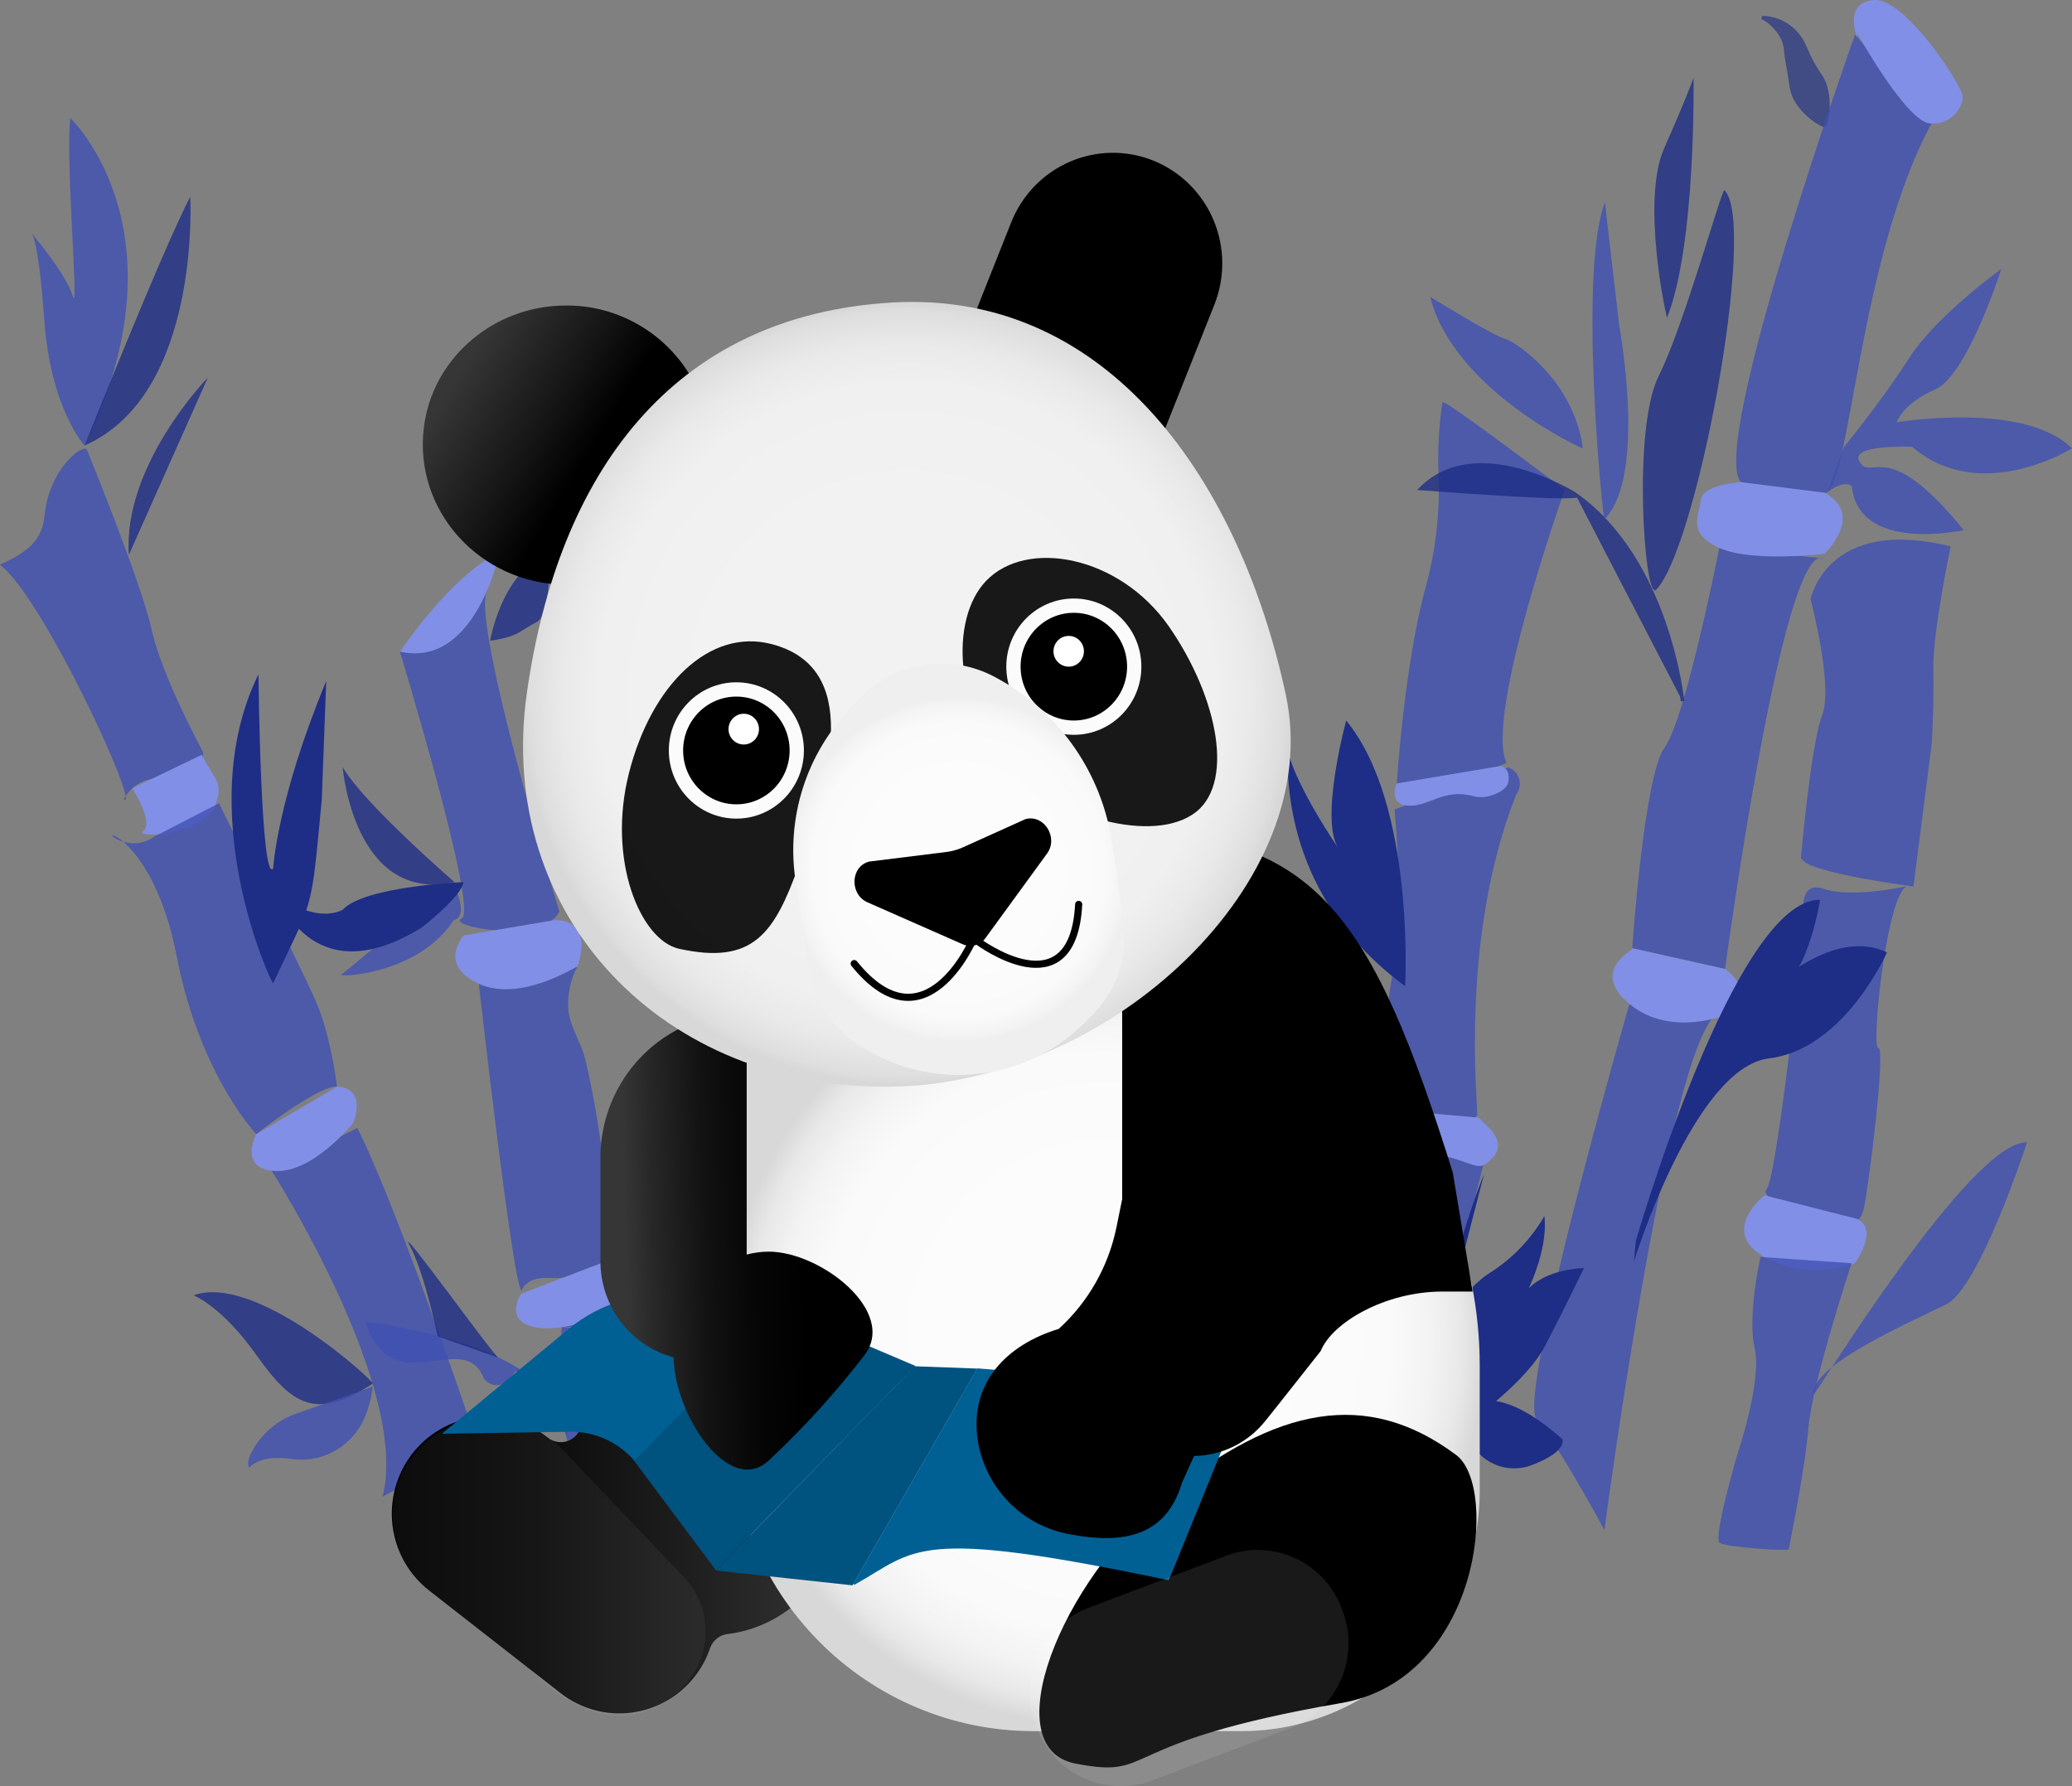 <svg width="580" height="500" viewBox="0 0 580 500" fill="none" xmlns="http://www.w3.org/2000/svg">
<rect x="0" y="0" width="580" height="500" fill="#808080" stroke="none"/>
<g clip-path="url(#clip0_59_79)">
<path opacity="0.8" d="M0 158.108C12.093 167.145 39.556 227.009 34.631 223.763C35.811 221.507 37.73 219.736 40.059 218.751C42.389 217.766 44.984 217.629 47.402 218.364C56.266 220.859 56.896 210.648 56.896 210.648C56.896 210.648 45.352 189.443 42.462 176.296C39.572 163.149 24.25 125.73 24.25 125.73C22.926 124.539 13.707 131.178 12.448 144.602C11.624 152.432 6.038 155.172 0 158.108Z" fill="#3F50B3"/>
<path opacity="0.8" d="M111.951 182.445C111.951 182.445 134.037 255.016 129.242 257.104C124.447 259.192 151.846 264.607 156.576 255.163C156.495 255.163 130.921 170.962 136.588 165.106" fill="#3F50B3"/>
<path d="M111.983 182.413C111.983 182.413 126.417 160.767 139.817 154.683C139.85 154.716 133.117 187.208 111.983 182.413Z" fill="#828FE6"/>
<path opacity="0.8" d="M137.202 179.362C137.202 179.362 140.431 159.789 153.686 154.895C153.686 154.895 154.526 171.973 150.118 174.192C145.71 176.41 145.178 178.253 137.202 179.362Z" fill="#1E2D86"/>
<path opacity="0.8" d="M127.24 246.942C127.24 246.942 101.618 224.807 95.919 214.693C95.919 214.693 98.97 253.058 127.24 246.942Z" fill="#1E2D86"/>
<path opacity="0.8" d="M126.627 246.762C126.627 246.762 96.694 272.159 95.499 272.861C94.304 273.562 117.069 272.991 127.014 257.528C127.014 257.528 131.777 257.316 126.627 246.762Z" fill="#3F50B3"/>
<path d="M129.71 246.942C129.71 246.942 102.102 248.018 95.919 254.673C95.919 254.673 88.912 259.045 77.578 250.302C77.578 250.302 86.99 278.961 118.102 259.599C118.102 259.599 129.436 250.791 129.71 246.942Z" fill="#1E2D86"/>
<path opacity="0.8" d="M134.037 275.389C134.037 275.389 143.531 359.687 146.001 361.367C146.001 361.367 146.954 357.192 154.38 357.746C161.807 358.301 171.688 352.331 171.688 352.331C172.172 356.702 169.525 319.496 163.777 296.366C162.501 291.211 159.062 286.823 159.03 281.522C158.974 277.729 159.845 273.981 161.565 270.61" fill="#3F50B3"/>
<path d="M129.823 261.867C129.823 261.867 122.3 270.022 134.037 275.389C145.775 280.756 161.565 270.3 161.565 270.61C161.565 270.92 166.812 257.56 155.268 257.56" fill="#828FE6"/>
<path opacity="0.8" d="M159.321 371.497C159.321 370.861 156.092 400.858 164.487 410.857" stroke="#3F50B3" stroke-width="4" stroke-miterlimit="10"/>
<path d="M145.856 362.183C145.856 362.183 140.399 370.502 150.99 371.709C161.581 372.916 174.788 365.299 174.998 365.348C175.208 365.396 181.246 355.675 171.656 352.298" fill="#828FE6"/>
<path opacity="0.8" d="M158.772 401.69C158.772 401.69 161.387 378.299 102.264 369.964C102.264 369.964 105.154 381.219 114.631 381.382C124.108 381.545 131.955 377.222 135.523 385.965C135.523 385.965 139.511 391.234 144.322 383.747" fill="#3F50B3"/>
<path opacity="0.8" d="M76.012 327.668C76.012 327.668 115.035 388.689 107.059 419.013C107.059 419.013 117.634 412.602 124.819 413.141C126.063 413.202 127.297 412.881 128.358 412.22C129.418 411.559 130.256 410.589 130.76 409.438C131.685 407.7 132.236 405.784 132.375 403.816C132.514 401.848 132.239 399.873 131.567 398.02C126.724 383.894 110.046 335.856 100.052 315.76" fill="#3F50B3"/>
<path opacity="0.8" d="M122.51 374.058C122.51 374.058 118.861 356.327 114.663 348.628C110.465 340.929 138.59 380.093 139.559 380.093" fill="#1E2D86"/>
<path opacity="0.8" d="M23.701 124.784C23.701 124.784 14.143 114.393 12.399 89.551C10.785 66.829 8.815 65.23 8.815 65.23C8.815 65.23 18.502 76.648 20.359 82.847C22.216 89.045 18.293 44.808 19.681 33.064C19.73 33.064 52.972 64.529 23.701 124.784Z" fill="#3F50B3"/>
<path opacity="0.8" d="M23.701 124.702C23.701 124.702 44.867 71.429 53.247 55.052C53.247 54.986 56.411 110.299 23.701 124.702Z" fill="#1E2D86"/>
<path opacity="0.8" d="M58.187 105.683C58.187 105.683 34.357 130.15 36.068 155.319L58.187 105.683Z" fill="#1E2D86"/>
<path d="M37.005 220.664C37.312 220.876 43.075 230.548 40.089 232.636C37.102 234.724 57.687 234.121 60.496 224.823C62.321 218.771 60.496 218.967 56.476 211.301" fill="#828FE6"/>
<path opacity="0.8" d="M43.188 234.202C41.652 235.299 39.842 235.938 37.964 236.048C36.087 236.157 34.216 235.733 32.565 234.822C27.011 231.56 43.075 234.61 49.469 267.723C55.862 300.835 71.733 317.489 71.733 317.489C71.733 317.489 88.831 303.951 94.336 304.163C94.336 304.163 92.722 290.363 88.573 280.641C83.341 268.652 61.206 225.182 61.368 224.823" fill="#3F50B3"/>
<path d="M76.464 275.226C76.189 275.813 53.392 227.319 72.347 188.774C72.347 188.774 72.96 247.496 76.464 243.125C76.464 243.125 77.497 223.958 91.317 190.65L90.074 223.746C86.99 256.467 87.927 250.775 76.464 275.226Z" fill="#1E2D86"/>
<path opacity="0.8" d="M415.292 325.749L401.468 322.23L391.623 361.711L405.447 365.229L415.292 325.749Z" fill="#3F50B3"/>
<path d="M71.733 317.489C71.733 317.489 66.47 327.276 77.093 327.798C87.717 328.32 98.841 314.374 98.841 314.374C98.841 314.374 103.055 304.782 94.401 304.163" fill="#828FE6"/>
<path opacity="0.8" d="M390.375 226.601C390.375 226.601 393.265 259.11 390.585 269.288C387.904 279.467 386.048 303.951 389.132 310.671C392.215 317.391 413.042 314.357 413.462 312.188C413.882 310.019 408.312 263.253 424.376 222.474C424.856 221.867 425.185 221.153 425.337 220.392C425.49 219.631 425.46 218.844 425.252 218.097C425.044 217.35 424.663 216.663 424.14 216.094C423.617 215.525 422.968 215.089 422.245 214.824" fill="#3F50B3"/>
<path opacity="0.8" d="M104.33 387.319C105.008 386.879 71.636 356.229 54.183 362.607C54.183 362.607 62.014 365.527 71.943 379.539C81.872 393.55 88.556 397.596 104.33 387.319Z" fill="#1E2D86"/>
<path opacity="0.8" d="M104.33 388.151C103.949 391.746 102.921 395.239 101.295 398.46C99.385 401.975 96.454 404.812 92.897 406.589C89.339 408.365 85.327 408.995 81.404 408.394C77.384 407.823 72.653 407.97 69.828 410.775C69.828 410.775 68.601 410.221 70.458 406.469C73.165 401.31 77.75 397.415 83.245 395.605L104.33 388.151Z" fill="#3F50B3"/>
<path opacity="0.8" d="M403.775 112.583C404.001 111.359 437.987 137.164 437.987 137.164C437.987 137.164 415.513 200.258 421.696 213.584C421.696 213.584 410.572 218.38 405.826 220.239C401.079 222.099 390.988 219.407 390.988 219.407C390.988 219.407 393.055 186.067 399.19 163.948C401.875 153.984 403.062 143.668 402.71 133.347C402.383 126.407 402.74 119.451 403.775 112.583Z" fill="#3F50B3"/>
<path d="M390.972 219.31C390.972 219.31 388.308 225.41 394.492 225.541C400.288 225.671 404.082 220.647 412.413 222.849C413.878 223.241 415.42 223.241 416.885 222.849C419.097 222.229 421.922 221.006 422.245 218.674C422.81 214.791 419.985 214.432 419.985 214.432" fill="#828FE6"/>
<path d="M393.329 276.058C393.329 276.058 396.203 225.247 376.829 201.709C376.829 201.709 368.998 230.451 374.988 237.954C374.988 237.954 357.455 212.752 360.345 204.629C363.235 196.506 349.366 243.777 393.329 276.058Z" fill="#1E2D86"/>
<path d="M389.131 310.655C389.131 310.655 380.655 314.798 380.268 316.233C379.105 320.654 382.689 326.346 387.485 324.976C406.6 319.479 411.912 328.712 415.932 325.808C423.876 320.066 415.642 315.026 414.076 312.889" fill="#828FE6"/>
<g opacity="0.8">
<path opacity="0.8" d="M493.284 4.437C496.787 4.486 500.136 5.901 502.632 8.384C503.968 9.758 505.026 11.382 505.748 13.164C506.33 14.534 506.927 15.773 507.621 17.111C508.333 18.437 509.126 19.717 509.995 20.944C510.82 22.203 511.401 23.609 511.706 25.087C512.439 28.428 512.322 31.901 511.367 35.184L510.495 35.608C508.809 34.878 507.258 33.863 505.91 32.607C504.684 31.502 503.6 30.247 502.681 28.872C501.83 27.531 501.248 26.035 500.969 24.467C500.711 22.836 500.517 21.205 500.211 19.574C499.904 17.943 499.629 16.312 499.419 14.681C499.397 13.472 499.139 12.281 498.661 11.174C497.473 8.634 495.486 6.563 493.01 5.285L493.284 4.437Z" fill="#1E2D86"/>
</g>
<path opacity="0.8" d="M466.871 89.632C466.241 88.588 459.428 55.949 465.805 41.578C472.182 27.208 474.055 21.792 474.055 21.792C474.055 21.792 474.846 68.394 466.612 89.012" fill="#1E2D86"/>
<path opacity="0.8" d="M481.272 153.411C481.272 153.411 471.795 201.367 465.983 209.213C460.171 217.059 456.909 265.439 456.909 265.439L482.887 271.262C482.887 271.262 499.032 150.556 510.511 156.314" fill="#3F50B3"/>
<path opacity="0.8" d="M516.033 125.289C516.033 125.289 526.753 112.24 534.374 100.3C541.994 88.36 560.206 75.311 560.206 75.311C560.206 75.311 550.729 105.128 541.655 109.043C532.582 112.958 530.935 118.21 530.935 118.21C530.935 118.21 566.454 112.175 580 125.502C580 125.502 554.442 141.536 535.262 125.077C535.262 125.077 517.131 124.246 520.634 129.449C524.138 134.652 528.255 121.962 549.695 148.403C549.695 148.403 520.231 154.928 518.374 136.12C518.374 136.12 516.517 134.032 511.561 137.752" fill="#3F50B3"/>
<g opacity="0.8">
<path d="M470.972 196.294C470.972 196.294 467.048 156.526 440.667 138.208C440.667 138.208 413.462 121.13 397.802 136.74C397.802 136.74 437.648 139.839 441.184 138.796" fill="#1E2D86"/>
<path d="M470.972 196.294C470.972 196.294 467.048 156.526 440.667 138.208C440.667 138.208 413.462 121.13 397.802 136.74C397.802 136.74 437.648 139.839 441.184 138.796" stroke="#1E2D86" stroke-miterlimit="10"/>
</g>
<path opacity="0.8" d="M443.073 125.502C443.073 125.779 406.94 109.19 400.336 83.091C400.336 83.091 418.096 94.069 421.083 94.754C424.07 95.439 440.603 106.482 443.073 125.502Z" fill="#3F50B3"/>
<path opacity="0.8" d="M456.118 281.049C456.118 281.049 424.377 391.006 430.157 397.449C435.936 403.892 449.111 428.278 449.111 428.278C449.111 428.278 468.485 281.473 482.305 283.349" fill="#3F50B3"/>
<path opacity="0.8" d="M449.111 145.353C448.707 145.761 441.7 76.077 449.256 56.65L453.244 91.068C453.244 91.068 461.139 133.282 449.111 145.353Z" fill="#3F50B3"/>
<path opacity="0.8" d="M463.335 165.057C460.364 167.178 456.877 119.939 464.368 105.096C471.262 91.557 482.015 52.54 482.709 53.241C492.203 62.457 474.394 156.755 462.996 165.628" fill="#1E2D86"/>
<path d="M456.941 265.439C457.975 265.635 444.574 271.474 456.118 281.049C467.662 290.624 483.565 283.969 483.565 283.969C483.565 283.969 491.815 277.934 482.951 271.262" fill="#828FE6"/>
<path opacity="0.8" d="M534.132 248.018C534.132 248.018 518.374 251.558 510.479 248.801C502.584 246.044 505.038 258.425 505.038 258.425C505.038 258.425 497.547 329.25 494.544 332.855C491.541 336.46 511.851 340.195 511.851 340.195C511.851 340.195 520.15 346.899 521.845 337.732C523.54 328.565 527.867 293.413 525.769 293.348C523.67 293.283 528.287 248.54 534.132 248.018Z" fill="#3F50B3"/>
<path d="M457.91 347.372C457.91 347.372 485.567 251.525 509.494 251.884C509.494 251.884 505.296 277.983 495.399 277.036C495.399 277.036 513.062 259.42 528.206 266.597C528.206 266.597 516.291 293.723 495.205 296.268C474.12 298.812 457.377 353.146 457.377 353.146" fill="#1E2D86"/>
<path opacity="0.8" d="M504.102 240.335C504.102 240.335 506.879 208.528 510.059 200.209C513.24 191.89 506.83 167.781 506.83 167.781C506.83 167.781 511.254 144.374 546.031 152.954C546.031 152.954 540.993 176.997 541.187 187.062C541.381 197.126 540.751 208.087 540.751 208.087L535.617 248.165C535.617 248.165 506.717 244.381 504.618 240.678" fill="#3F50B3"/>
<path d="M493.898 334.6C493.898 334.6 481.304 344.599 493.639 351.727C505.974 358.855 519.133 353.701 519.133 353.701C519.133 353.701 526.075 344.371 519.956 341.239" fill="#828FE6"/>
<path opacity="0.8" d="M492.8 351.858C492.8 351.858 489.054 368.43 491.185 377.435C493.316 386.439 486.342 407.089 486.342 407.089C486.342 407.089 479.432 430.659 481.369 431.899C483.306 433.139 500.743 434.313 500.743 433.661C500.743 433.008 505.151 412.358 506.216 399.684C507.282 387.009 518.293 353.62 518.293 353.62" fill="#3F50B3"/>
<path d="M415.432 328.597C415.432 328.597 398.673 369.376 405.535 389.407C407.2 394.437 409.308 399.306 411.832 403.957C413.445 406.854 416.032 409.072 419.124 410.209C422.215 411.346 425.608 411.327 428.687 410.155C433.272 408.426 437.696 405.963 437.422 402.978C437.422 402.978 418.048 384.432 409.7 395.736L409.491 399.374C409.491 399.374 426.863 387.597 432.497 376.766C438.132 365.935 443.379 354.973 443.379 354.973C443.379 354.973 432.255 355.12 427.234 361.498C422.213 367.876 406.73 390.223 406.245 392.147C405.761 394.072 434.596 361.955 432.32 340.391C428.708 346.643 423.699 351.955 417.692 355.903C408.522 361.433 404.114 372.459 404.114 372.459" fill="#1E2D86"/>
<path opacity="0.8" d="M507.67 390.419C507.783 391.169 551.714 319.088 567.407 319.789C567.407 319.789 554.2 360.422 544.803 365.119C535.407 369.817 506.491 382.263 507.67 390.419Z" fill="#3F50B3"/>
<path opacity="0.8" d="M540.896 34.157C520.02 72.195 517.825 138.274 510.672 137.996C503.52 137.719 496.384 145.206 487.31 134.946C478.237 124.686 519.262 9.722 519.262 9.722" fill="#3F50B3"/>
<path d="M519.811 10.341C519.811 10.341 515.887 0.555 524.654 -3.84944e-05C533.421 -0.555 549.938 24.712 549.421 27.355C549.127 29.509 548.017 31.465 546.324 32.809C544.632 34.154 542.489 34.783 540.347 34.564C533.76 34.287 519.875 9.314 519.875 9.314" fill="#828FE6"/>
<path d="M487.311 134.946C487.311 134.946 476.526 135.696 476.122 139.839C475.718 143.983 471.989 149.202 481.272 153.378C490.556 157.554 510.737 155.009 510.737 155.009C510.737 155.009 522.152 144.178 510.737 137.931" fill="#828FE6"/>
<path d="M238.594 413.418C238.594 389.114 221.108 369.377 199.587 369.377C182.376 369.377 167.781 381.969 162.598 399.439C162.338 400.361 161.858 401.204 161.202 401.897C160.545 402.589 159.731 403.109 158.831 403.411C157.93 403.713 156.97 403.789 156.034 403.631C155.098 403.473 154.215 403.087 153.46 402.505L153.056 402.196C150.26 400.009 147.064 398.4 143.652 397.463C140.24 396.525 136.678 396.276 133.17 396.731C129.663 397.185 126.278 398.334 123.211 400.111C120.143 401.889 117.452 404.26 115.293 407.089C110.929 412.801 108.987 420.029 109.896 427.186C110.804 434.343 114.487 440.843 120.136 445.258L156.899 473.95C159.695 476.137 162.891 477.746 166.303 478.683C169.716 479.621 173.278 479.87 176.785 479.415C180.293 478.961 183.677 477.812 186.745 476.035C189.812 474.257 192.503 471.886 194.663 469.057C196.446 466.732 197.837 464.125 198.78 461.342C199.155 460.281 199.819 459.348 200.696 458.653C201.573 457.957 202.627 457.526 203.736 457.41C223.304 455.045 238.594 436.254 238.594 413.418Z" fill="url(#paint0_linear_59_79)"/>
<path opacity="0.05" d="M190.788 472.678C177.387 485.727 161.274 480.834 148.423 467.279L118.457 444.133C118.197 443.937 117.954 443.719 117.731 443.48C107.462 432.307 107.139 415.343 118.054 404.74C123.358 399.601 130.465 396.799 137.813 396.952C145.161 397.105 152.148 400.2 157.238 405.556L191.401 441.441C193.396 443.53 194.962 445.997 196.011 448.699C197.06 451.401 197.571 454.286 197.514 457.188C197.457 460.09 196.833 462.952 195.679 465.611C194.525 468.269 192.863 470.67 190.788 472.678Z" fill="white"/>
<path d="M160.838 154.063C162.146 134.13 177.21 118.178 197.004 113.398C194.238 105.02 188.854 97.776 181.662 92.755C174.471 87.733 165.86 85.207 157.125 85.555C138.332 86.06 122.219 99.55 118.974 117.509C114.76 140.851 132.358 162.023 156.027 163.589C157.796 163.703 159.57 163.703 161.339 163.589C160.81 160.444 160.642 157.247 160.838 154.063Z" fill="url(#paint1_linear_59_79)"/>
<path d="M322.889 44.975C330.44 48.036 336.477 54.003 339.673 61.562C342.869 69.121 342.961 77.653 339.931 85.281L324.096 125.138L267.234 102.08L283.075 62.207C286.104 54.596 291.995 48.509 299.458 45.279C306.921 42.048 315.347 41.939 322.889 44.975Z" fill="url(#paint2_linear_59_79)"/>
<path d="M212.761 266.793H299.945C330.249 266.793 359.311 278.955 380.739 300.604C402.167 322.252 414.205 351.614 414.205 382.23V417.251C414.205 435.114 407.181 452.245 394.68 464.875C382.178 477.506 365.222 484.602 347.541 484.602H289.29C266.771 484.602 245.174 475.564 229.251 459.477C213.328 443.389 204.382 421.57 204.382 398.819V275.259C204.382 273.013 205.265 270.86 206.836 269.272C208.408 267.685 210.539 266.793 212.761 266.793Z" fill="url(#paint3_radial_59_79)"/>
<path d="M407.618 407.301C382.464 388.526 357.116 394.007 326.892 418.311C296.668 442.616 278.456 489.332 301.06 493.687C324.147 498.14 310.424 487.929 375.327 476.756C414.205 470.068 419.662 416.305 407.618 407.301Z" fill="url(#paint4_linear_59_79)"/>
<path d="M219.123 366.457L191.514 362.721C185.791 361.955 179.973 362.382 174.419 363.975C168.866 365.569 163.694 368.295 159.224 371.986L123.704 401.347L159.547 400.793C162.986 400.739 166.394 401.451 169.53 402.877C172.667 404.304 175.454 406.41 177.694 409.046L219.123 366.457Z" fill="#006094"/>
<path d="M256.224 382.361L218.977 366.506L177.549 408.981L200.426 439.598L256.224 382.361Z" fill="#00527F"/>
<path d="M273.564 383.111L256.014 382.458L200.426 439.647L220.011 441.768L238.642 443.79L273.564 383.111Z" fill="#00527F"/>
<path d="M327.134 442.355C255.482 427.315 256.676 433.905 239.239 443.594C239.188 443.604 239.135 443.599 239.087 443.58C239.038 443.56 238.996 443.527 238.966 443.484C238.935 443.441 238.917 443.391 238.914 443.338C238.911 443.285 238.923 443.233 238.949 443.187L273.467 383.193C273.495 383.15 273.534 383.116 273.579 383.093C273.625 383.07 273.675 383.059 273.726 383.062C273.726 383.062 348.833 389.146 348.736 389.326C348.639 389.505 327.279 442.387 327.134 442.355Z" fill="#006094"/>
<path d="M215.102 350.374C213.048 350.394 211.004 350.668 209.016 351.189V283.659H208.112C197.492 283.659 187.308 287.921 179.799 295.507C172.29 303.094 168.072 313.383 168.072 324.112V353.065C168.074 359.201 170.082 365.164 173.784 370.028C177.486 374.892 182.675 378.385 188.544 379.963C188.754 396.046 204.14 419.192 215.248 408.785C224.874 399.784 233.762 390.009 241.823 379.555C251.51 367.354 229.811 350.341 215.102 350.374Z" fill="url(#paint5_linear_59_79)"/>
<path d="M406.665 328.222C384.207 256.451 368.256 232.914 314.121 232.914V335.677L312.506 343.637C310.25 354.587 304.594 364.525 296.361 372.003C282.008 376.358 271.045 387.026 273.758 403.631C274.879 410.027 277.907 415.924 282.437 420.533C286.967 425.142 292.783 428.243 299.106 429.42C315.251 432.584 326.553 429.566 330.863 415.065L334.238 407.578C338.099 407.523 341.9 406.603 345.368 404.886C348.835 403.168 351.882 400.695 354.29 397.645L357.519 393.599L369.693 378.201C372.922 370.192 387.759 361.547 403.775 361.547H412.219L406.665 328.222Z" fill="url(#paint6_linear_59_79)"/>
<path d="M359.925 194.467C371.227 246.974 310.811 302.988 250.267 304.195C185.847 305.484 138.59 256.337 147.486 193.945C156.189 132.907 187.849 88.067 250.267 84.657C310.747 81.477 347.202 135.223 359.925 194.467Z" fill="url(#paint7_radial_59_79)"/>
<path opacity="0.9" d="M223.643 242.146C216.798 261.263 210.905 270.169 190.126 265.602C179.244 263.221 169.912 240.792 176.031 216.537C182.311 191.661 198.634 175.758 216.023 180.309C240.951 186.85 232.798 216.635 223.643 242.146Z" fill="black"/>
<path opacity="0.9" d="M327.134 175.268C341.164 195.446 345.879 220.142 333.802 228.02C320.692 236.567 293.439 226.911 282.67 215.395C267.041 198.708 265.863 173.278 276.002 162.643C287.352 150.703 313.298 155.515 327.134 175.268Z" fill="black"/>
<path d="M206.126 227.156C215.462 227.156 223.03 219.509 223.03 210.077C223.03 200.645 215.462 192.999 206.126 192.999C196.79 192.999 189.222 200.645 189.222 210.077C189.222 219.509 196.79 227.156 206.126 227.156Z" fill="black" stroke="#FBFBFB" stroke-width="4" stroke-miterlimit="10"/>
<path d="M208.192 208.414C210.546 208.414 212.455 206.486 212.455 204.107C212.455 201.729 210.546 199.801 208.192 199.801C205.838 199.801 203.93 201.729 203.93 204.107C203.93 206.486 205.838 208.414 208.192 208.414Z" fill="white"/>
<path d="M300.591 203.699C309.927 203.699 317.495 196.053 317.495 186.621C317.495 177.189 309.927 169.543 300.591 169.543C291.255 169.543 283.687 177.189 283.687 186.621C283.687 196.053 291.255 203.699 300.591 203.699Z" fill="black" stroke="#FBFBFB" stroke-width="4" stroke-miterlimit="10"/>
<path d="M299.154 186.621C301.508 186.621 303.417 184.693 303.417 182.315C303.417 179.937 301.508 178.009 299.154 178.009C296.8 178.009 294.892 179.937 294.892 182.315C294.892 184.693 296.8 186.621 299.154 186.621Z" fill="white"/>
<path d="M305.968 283.936L304.353 285.567C296.652 293.527 286.585 298.722 275.688 300.359C264.791 301.997 253.663 299.987 244.002 294.637L241.984 293.528C237.798 291.203 234.2 287.933 231.472 283.971C228.745 280.01 226.96 275.465 226.259 270.691L222.658 246.305C221.383 237.64 222.109 228.795 224.782 220.461C227.454 212.127 231.999 204.531 238.061 198.268L240.822 195.413C245.669 190.397 252.01 187.124 258.873 186.093C265.736 185.062 272.745 186.33 278.827 189.704L279.748 190.21C288.13 194.856 295.336 201.394 300.806 209.317C306.275 217.239 309.859 226.33 311.279 235.882L314.508 257.381C315.217 262.173 314.815 267.066 313.333 271.675C311.851 276.283 309.329 280.48 305.968 283.936Z" fill="url(#paint8_radial_59_79)"/>
<path d="M269.447 264.313L242.856 252.602C237.786 250.383 238.012 242.603 243.276 241.184L264.878 238.508C266.471 238.31 268.027 237.876 269.496 237.22L287.062 229.292C292.26 227.89 296.361 234.463 293.084 238.949L275.889 262.552C275.18 263.55 274.152 264.27 272.979 264.591C271.805 264.912 270.557 264.814 269.447 264.313Z" fill="black"/>
<path opacity="0.1" d="M343.258 435.493L304.639 450.097C291.629 455.017 285.029 469.661 289.899 482.806L290.153 483.493C295.023 496.638 309.518 503.306 322.529 498.386L361.148 483.783C374.158 478.863 380.758 464.218 375.888 451.074L375.634 450.386C370.764 437.241 356.269 430.573 343.258 435.493Z" fill="white"/>
<path d="M272.353 263.074C272.353 263.074 258.953 294.343 239.11 269.745" stroke="black" stroke-width="2" stroke-miterlimit="10" stroke-linecap="round"/>
<path d="M273.709 263.498C273.709 263.498 300.333 283.414 301.947 253.173" stroke="#020202" stroke-width="2" stroke-miterlimit="10" stroke-linecap="round"/>
</g>
<defs>
<linearGradient id="paint0_linear_59_79" x1="109.658" y1="424.461" x2="238.594" y2="424.461" gradientUnits="userSpaceOnUse">
<stop/>
<stop offset="0.26" stop-color="#080808"/>
<stop offset="0.66" stop-color="#1F1F1F"/>
<stop offset="1" stop-color="#363636"/>
</linearGradient>
<linearGradient id="paint1_linear_59_79" x1="164.245" y1="128.111" x2="127.663" y2="105.644" gradientUnits="userSpaceOnUse">
<stop/>
<stop offset="0.36" stop-color="#151515"/>
<stop offset="1" stop-color="#363636"/>
</linearGradient>
<linearGradient id="paint2_linear_59_79" x1="29563.2" y1="10311.9" x2="31127.4" y2="8021.09" gradientUnits="userSpaceOnUse">
<stop/>
<stop offset="0.26" stop-color="#080808"/>
<stop offset="0.66" stop-color="#1F1F1F"/>
<stop offset="1" stop-color="#363636"/>
</linearGradient>
<radialGradient id="paint3_radial_59_79" cx="0" cy="0" r="1" gradientUnits="userSpaceOnUse" gradientTransform="translate(309.293 375.689) scale(106.365 107.461)">
<stop offset="0.45" stop-color="#FCFCFC"/>
<stop offset="0.75" stop-color="#FAFAFA"/>
<stop offset="0.86" stop-color="#F4F3F3"/>
<stop offset="0.94" stop-color="#E8E8E8"/>
<stop offset="1" stop-color="#D9D8D8"/>
</radialGradient>
<linearGradient id="paint4_linear_59_79" x1="58237.3" y1="34800.7" x2="67509.4" y2="34800.7" gradientUnits="userSpaceOnUse">
<stop/>
<stop offset="0.26" stop-color="#080808"/>
<stop offset="0.66" stop-color="#1F1F1F"/>
<stop offset="1" stop-color="#363636"/>
</linearGradient>
<linearGradient id="paint5_linear_59_79" x1="224.757" y1="346.997" x2="175.078" y2="348.451" gradientUnits="userSpaceOnUse">
<stop/>
<stop offset="0.26" stop-color="#050505"/>
<stop offset="0.55" stop-color="#121212"/>
<stop offset="0.85" stop-color="#282828"/>
<stop offset="1" stop-color="#363636"/>
</linearGradient>
<linearGradient id="paint6_linear_59_79" x1="64528.2" y1="55363.8" x2="76467.3" y2="55363.8" gradientUnits="userSpaceOnUse">
<stop/>
<stop offset="0.26" stop-color="#080808"/>
<stop offset="0.66" stop-color="#1F1F1F"/>
<stop offset="1" stop-color="#363636"/>
</linearGradient>
<radialGradient id="paint7_radial_59_79" cx="0" cy="0" r="1" gradientUnits="userSpaceOnUse" gradientTransform="translate(253.851 194.402) scale(108.076 109.19)">
<stop offset="0.5" stop-color="#F2F2F2"/>
<stop offset="0.8" stop-color="#F0F0F0"/>
<stop offset="0.9" stop-color="#E9E9E9"/>
<stop offset="0.98" stop-color="#DEDEDE"/>
<stop offset="1" stop-color="#D8D8D8"/>
</radialGradient>
<radialGradient id="paint8_radial_59_79" cx="0" cy="0" r="1" gradientUnits="userSpaceOnUse" gradientTransform="translate(268.43 243.369) scale(51.955 52.491)">
<stop offset="0.51" stop-color="#FCFCFC"/>
<stop offset="0.79" stop-color="#FAFAFA"/>
<stop offset="0.89" stop-color="#F3F3F3"/>
<stop offset="0.92" stop-color="#EFEFEF"/>
</radialGradient>
<clipPath id="clip0_59_79">
<rect width="580" height="500" fill="white"/>
</clipPath>
</defs>
</svg>
